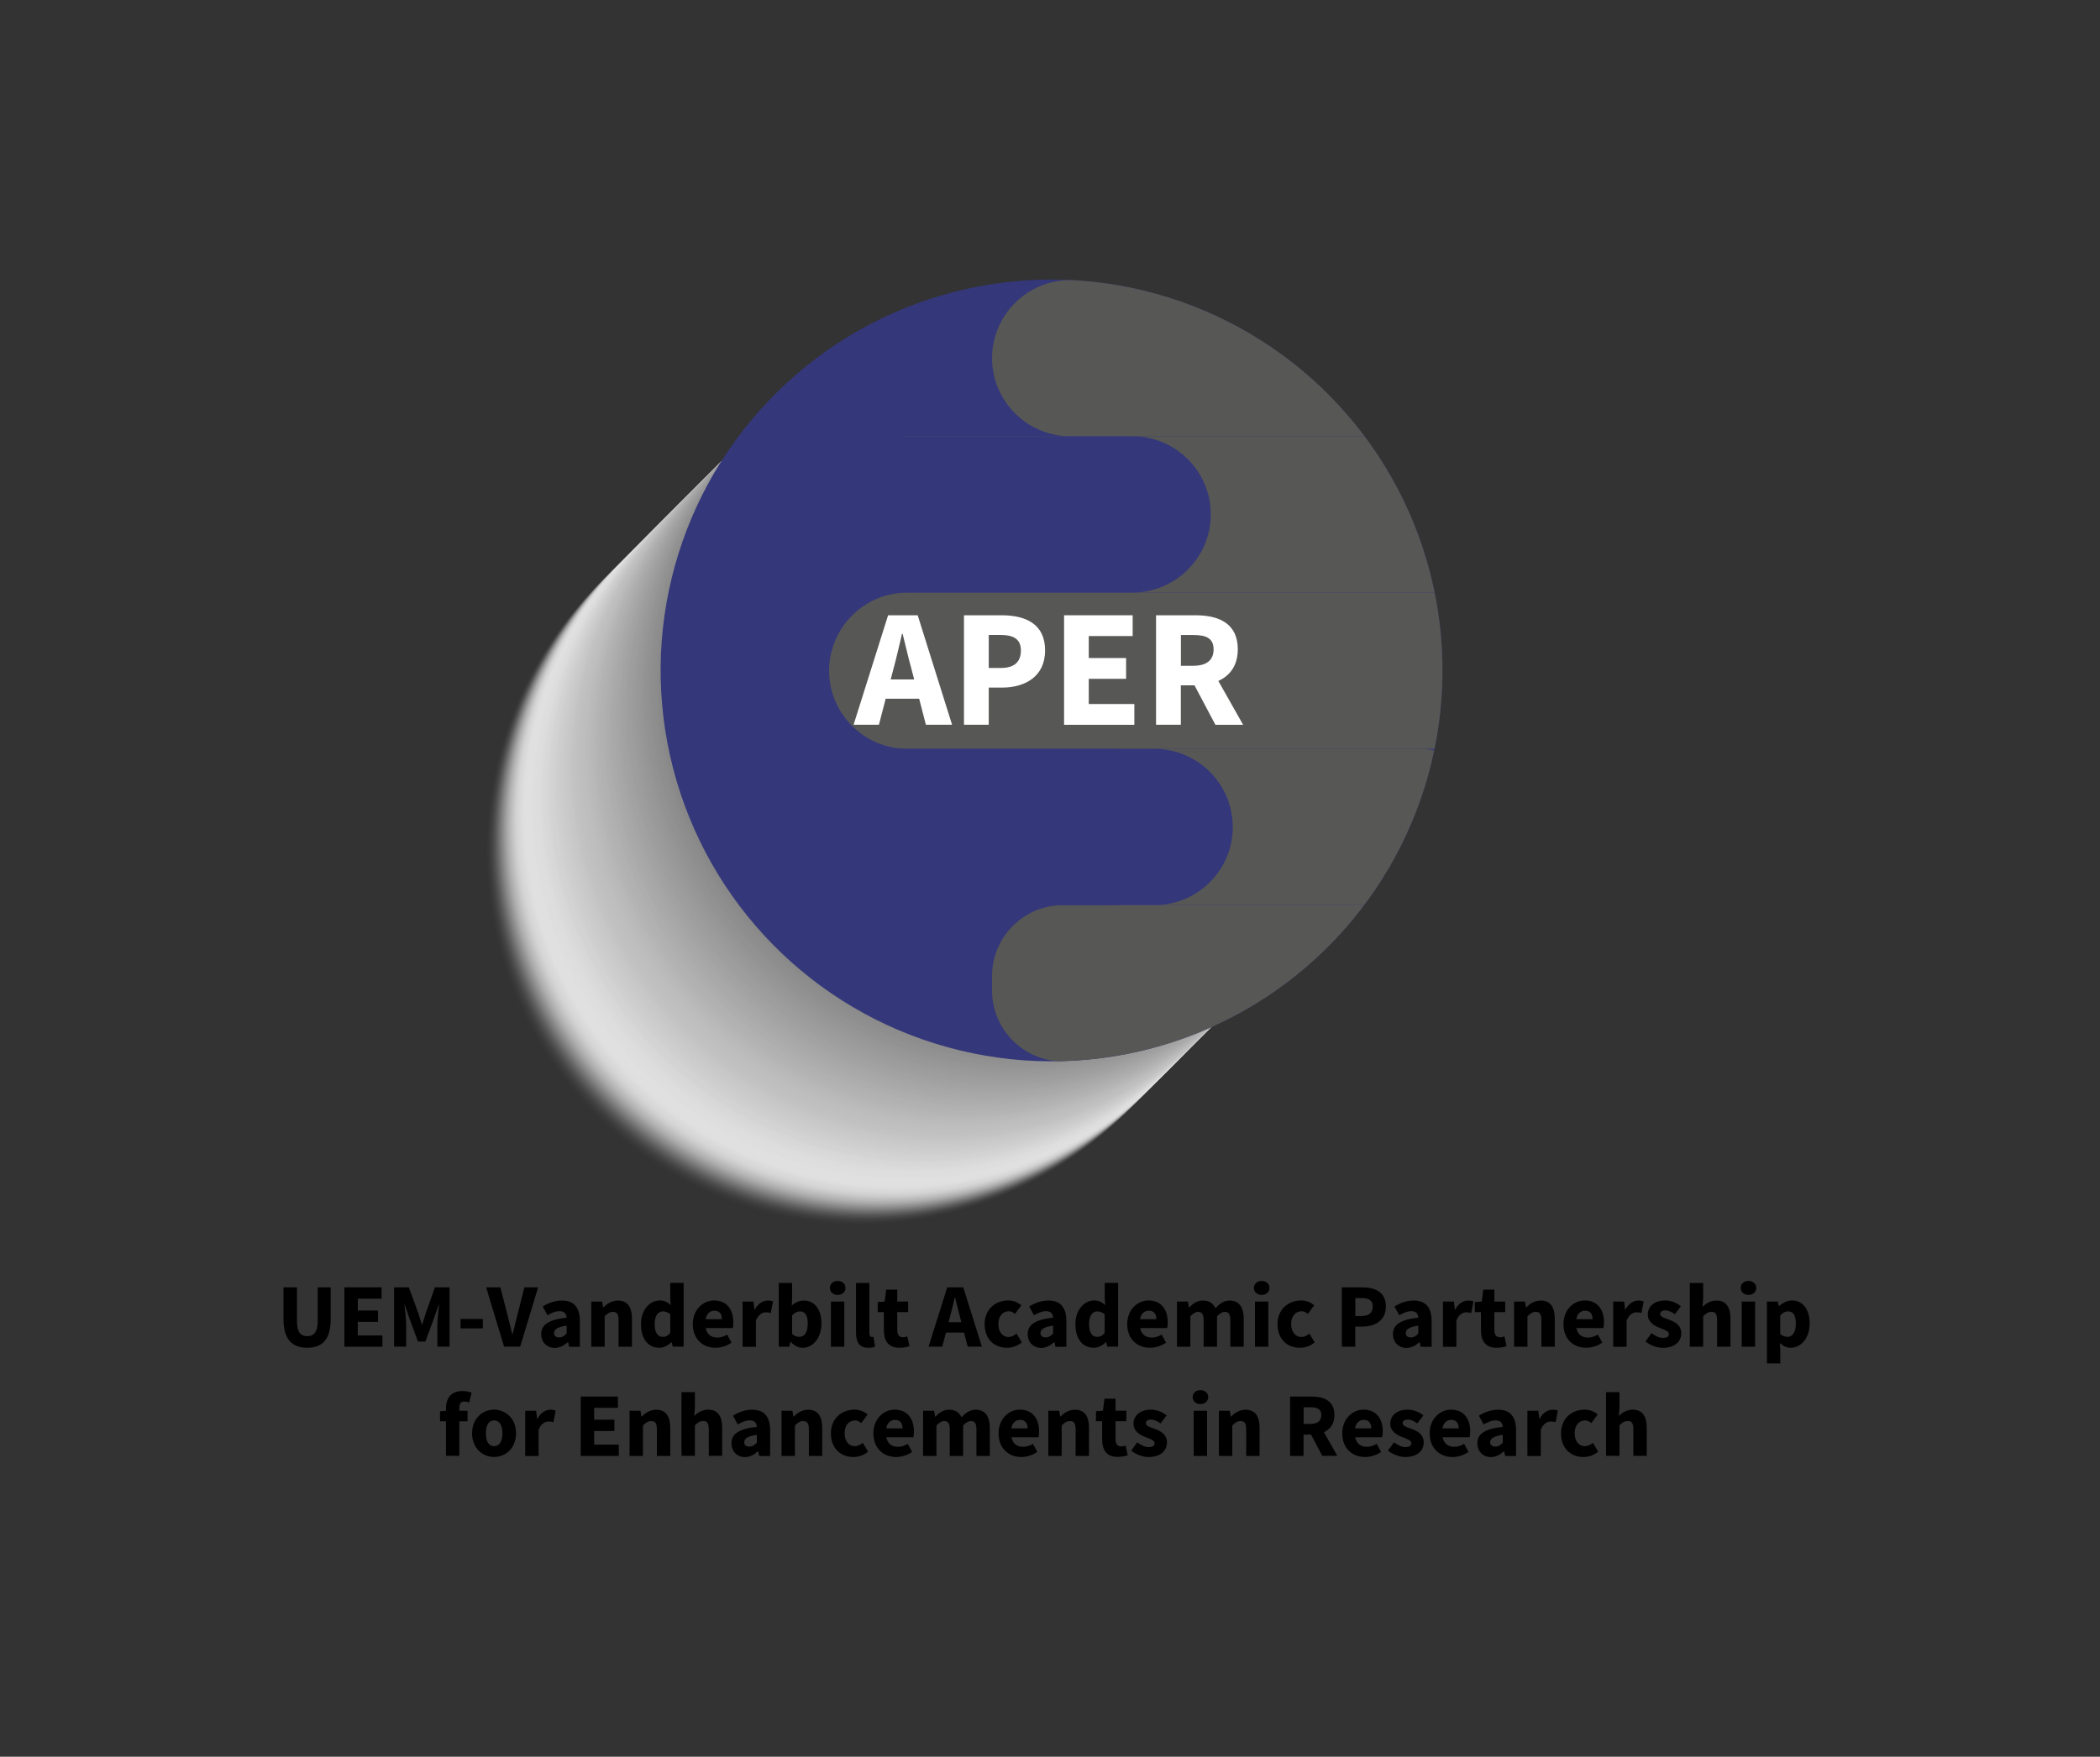 <?xml version="1.0" encoding="utf-8"?>
<!-- Generator: Adobe Illustrator 25.2.3, SVG Export Plug-In . SVG Version: 6.00 Build 0)  -->
<svg version="1.1" id="Layer_1" xmlns="http://www.w3.org/2000/svg" xmlns:xlink="http://www.w3.org/1999/xlink" x="0px" y="0px"
	 viewBox="0 0 300 251" style="enable-background:new 0 0 300 251;" xml:space="preserve">
<rect x="0" y="0" width="300" height="251" fill="#333333" stroke="none"/>
<style type="text/css">
	.st0{opacity:0;fill:#FFFFFF;}
	.st1{opacity:7.812500e-03;fill:#FEFEFE;}
	.st2{opacity:0.016;fill:#FDFDFD;}
	.st3{opacity:0.023;fill:#FCFCFC;}
	.st4{opacity:0.031;fill:#FBFBFB;}
	.st5{opacity:0.039;fill:#FAFAFA;}
	.st6{opacity:0.047;fill:#F9F9F9;}
	.st7{opacity:0.055;fill:#F8F8F8;}
	.st8{opacity:0.062;fill:#F7F7F7;}
	.st9{opacity:0.07;fill:#F6F6F6;}
	.st10{opacity:0.078;fill:#F5F5F5;}
	.st11{opacity:0.086;fill:#F4F4F4;}
	.st12{opacity:0.094;fill:#F3F3F3;}
	.st13{opacity:0.102;fill:#F2F2F2;}
	.st14{opacity:0.109;fill:#F1F1F1;}
	.st15{opacity:0.117;fill:#F0F0F0;}
	.st16{opacity:0.125;fill:#EFEFEF;}
	.st17{opacity:0.133;fill:#EEEEEE;}
	.st18{opacity:0.141;fill:#EDEDED;}
	.st19{opacity:0.148;fill:#ECECEC;}
	.st20{opacity:0.156;fill:#EBEBEB;}
	.st21{opacity:0.164;fill:#EAEAEA;}
	.st22{opacity:0.172;fill:#E9E9E9;}
	.st23{opacity:0.18;fill:#E8E8E8;}
	.st24{opacity:0.188;fill:#E7E7E7;}
	.st25{opacity:0.195;fill:#E6E6E6;}
	.st26{opacity:0.203;fill:#E5E5E5;}
	.st27{opacity:0.211;fill:#E4E4E4;}
	.st28{opacity:0.219;fill:#E3E3E3;}
	.st29{opacity:0.227;fill:#E2E2E2;}
	.st30{opacity:0.234;fill:#E1E1E1;}
	.st31{opacity:0.242;fill:#E0E0E0;}
	.st32{opacity:0.25;fill:#DFDFDF;}
	.st33{opacity:0.258;fill:#DEDEDE;}
	.st34{opacity:0.266;fill:#DDDDDD;}
	.st35{opacity:0.273;fill:#DCDCDC;}
	.st36{opacity:0.281;fill:#DBDBDB;}
	.st37{opacity:0.289;fill:#DADADA;}
	.st38{opacity:0.297;fill:#D9D9D9;}
	.st39{opacity:0.305;fill:#D8D8D8;}
	.st40{opacity:0.312;fill:#D7D7D7;}
	.st41{opacity:0.32;fill:#D6D6D6;}
	.st42{opacity:0.328;fill:#D5D5D5;}
	.st43{opacity:0.336;fill:#D4D4D4;}
	.st44{opacity:0.344;fill:#D3D3D3;}
	.st45{opacity:0.352;fill:#D2D2D2;}
	.st46{opacity:0.359;fill:#D1D1D1;}
	.st47{opacity:0.367;fill:#D0D0D0;}
	.st48{opacity:0.375;fill:#CFCFCF;}
	.st49{opacity:0.383;fill:#CECECE;}
	.st50{opacity:0.391;fill:#CDCDCD;}
	.st51{opacity:0.398;fill:#CCCCCC;}
	.st52{opacity:0.406;fill:#CBCBCB;}
	.st53{opacity:0.414;fill:#CACACA;}
	.st54{opacity:0.422;fill:#C9C9C9;}
	.st55{opacity:0.43;fill:#C8C8C8;}
	.st56{opacity:0.438;fill:#C7C7C7;}
	.st57{opacity:0.445;fill:#C6C6C6;}
	.st58{opacity:0.453;fill:#C5C5C5;}
	.st59{opacity:0.461;fill:#C4C4C4;}
	.st60{opacity:0.469;fill:#C3C3C3;}
	.st61{opacity:0.477;fill:#C2C2C2;}
	.st62{opacity:0.484;fill:#C1C1C1;}
	.st63{opacity:0.492;fill:#C0C0C0;}
	.st64{opacity:0.5;fill:#C0C0C0;}
	.st65{opacity:0.508;fill:#BFBFBF;}
	.st66{opacity:0.516;fill:#BEBEBE;}
	.st67{opacity:0.523;fill:#BDBDBD;}
	.st68{opacity:0.531;fill:#BCBCBC;}
	.st69{opacity:0.539;fill:#BBBBBB;}
	.st70{opacity:0.547;fill:#BABABA;}
	.st71{opacity:0.555;fill:#B9B9B9;}
	.st72{opacity:0.562;fill:#B8B8B8;}
	.st73{opacity:0.57;fill:#B7B7B7;}
	.st74{opacity:0.578;fill:#B6B6B6;}
	.st75{opacity:0.586;fill:#B5B5B5;}
	.st76{opacity:0.594;fill:#B4B4B4;}
	.st77{opacity:0.602;fill:#B3B3B3;}
	.st78{opacity:0.609;fill:#B2B2B2;}
	.st79{opacity:0.617;fill:#B1B1B1;}
	.st80{opacity:0.625;fill:#B0B0B0;}
	.st81{opacity:0.633;fill:#AFAFAF;}
	.st82{opacity:0.641;fill:#AEAEAE;}
	.st83{opacity:0.648;fill:#ADADAD;}
	.st84{opacity:0.656;fill:#ACACAC;}
	.st85{opacity:0.664;fill:#ABABAB;}
	.st86{opacity:0.672;fill:#AAAAAA;}
	.st87{opacity:0.68;fill:#A9A9A9;}
	.st88{opacity:0.688;fill:#A8A8A8;}
	.st89{opacity:0.695;fill:#A7A7A7;}
	.st90{opacity:0.703;fill:#A6A6A6;}
	.st91{opacity:0.711;fill:#A5A5A5;}
	.st92{opacity:0.719;fill:#A4A4A4;}
	.st93{opacity:0.727;fill:#A3A3A3;}
	.st94{opacity:0.734;fill:#A2A2A2;}
	.st95{opacity:0.742;fill:#A1A1A1;}
	.st96{opacity:0.75;fill:#A0A0A0;}
	.st97{opacity:0.758;fill:#9F9F9F;}
	.st98{opacity:0.766;fill:#9E9E9E;}
	.st99{opacity:0.773;fill:#9D9D9D;}
	.st100{opacity:0.781;fill:#9C9C9C;}
	.st101{opacity:0.789;fill:#9B9B9B;}
	.st102{opacity:0.797;fill:#9A9A9A;}
	.st103{opacity:0.805;fill:#999999;}
	.st104{opacity:0.812;fill:#989898;}
	.st105{opacity:0.82;fill:#979797;}
	.st106{opacity:0.828;fill:#969696;}
	.st107{opacity:0.836;fill:#959595;}
	.st108{opacity:0.844;fill:#949494;}
	.st109{opacity:0.852;fill:#939393;}
	.st110{opacity:0.859;fill:#929292;}
	.st111{opacity:0.867;fill:#919191;}
	.st112{opacity:0.875;fill:#909090;}
	.st113{opacity:0.883;fill:#8F8F8F;}
	.st114{opacity:0.891;fill:#8E8E8E;}
	.st115{opacity:0.898;fill:#8D8D8D;}
	.st116{opacity:0.906;fill:#8C8C8C;}
	.st117{opacity:0.914;fill:#8B8B8B;}
	.st118{opacity:0.922;fill:#8A8A8A;}
	.st119{opacity:0.93;fill:#898989;}
	.st120{opacity:0.938;fill:#888888;}
	.st121{opacity:0.945;fill:#878787;}
	.st122{opacity:0.953;fill:#868686;}
	.st123{opacity:0.961;fill:#858585;}
	.st124{opacity:0.969;fill:#848484;}
	.st125{opacity:0.977;fill:#838383;}
	.st126{opacity:0.984;fill:#828282;}
	.st127{opacity:0.992;fill:#818181;}
	.st128{fill:#808080;}
	.st129{clip-path:url(#SVGID_2_);fill:#575756;}
	.st130{fill:#33A9AC;}
	.st131{fill:#FFFFFF;}
	.st132{clip-path:url(#SVGID_4_);fill:#575756;}
	.st133{clip-path:url(#SVGID_6_);fill:#575756;}
	.st134{fill:#FFA646;}
	.st135{clip-path:url(#SVGID_8_);fill:#575756;}
	.st136{clip-path:url(#SVGID_10_);fill:#575756;}
	.st137{fill:#F86041;}
	.st138{clip-path:url(#SVGID_12_);fill:#575756;}
	.st139{fill:#982062;}
	.st140{clip-path:url(#SVGID_14_);fill:#575756;}
	.st141{fill:#343779;}
	.st142{clip-path:url(#SVGID_16_);fill:#575756;}
	.st143{fill:#0B75E0;}
	.st144{opacity:0.5;fill:#FFFFFF;}
	.st145{clip-path:url(#SVGID_18_);fill:#FFFFFF;}
	.st146{clip-path:url(#SVGID_20_);fill:#575756;}
	.st147{clip-path:url(#SVGID_22_);fill:#575756;}
	.st148{clip-path:url(#SVGID_24_);fill:#575756;}
	.st149{fill:#9EBB5F;}
	.st150{clip-path:url(#SVGID_26_);fill:#575756;}
	.st151{fill:#D8AB4C;}
	.st152{clip-path:url(#SVGID_28_);fill:#575756;}
	.st153{fill:#93278F;}
</style>
<g>
	<circle class="st0" cx="122.57" cy="121.84" r="53.33"/>
	<circle class="st1" cx="122.78" cy="121.63" r="53.33"/>
	<circle class="st2" cx="122.99" cy="121.42" r="53.33"/>
	<circle class="st3" cx="123.2" cy="121.21" r="53.33"/>
	<circle class="st4" cx="123.41" cy="121" r="53.33"/>
	<circle class="st5" cx="123.62" cy="120.79" r="53.33"/>
	<circle class="st6" cx="123.83" cy="120.58" r="53.33"/>
	<circle class="st7" cx="124.04" cy="120.37" r="53.33"/>
	<circle class="st8" cx="124.25" cy="120.16" r="53.33"/>
	<circle class="st9" cx="124.46" cy="119.95" r="53.33"/>
	<circle class="st10" cx="124.66" cy="119.74" r="53.33"/>
	<circle class="st11" cx="124.87" cy="119.53" r="53.33"/>
	<circle class="st12" cx="125.08" cy="119.32" r="53.33"/>
	<circle class="st13" cx="125.29" cy="119.11" r="53.33"/>
	<circle class="st14" cx="125.5" cy="118.91" r="53.33"/>
	<circle class="st15" cx="125.71" cy="118.7" r="53.33"/>
	<circle class="st16" cx="125.92" cy="118.49" r="53.33"/>
	<circle class="st17" cx="126.13" cy="118.28" r="53.33"/>
	<circle class="st18" cx="126.34" cy="118.07" r="53.33"/>
	<circle class="st19" cx="126.55" cy="117.86" r="53.33"/>
	<circle class="st20" cx="126.76" cy="117.65" r="53.33"/>
	<circle class="st21" cx="126.97" cy="117.44" r="53.33"/>
	<circle class="st22" cx="127.18" cy="117.23" r="53.33"/>
	<circle class="st23" cx="127.39" cy="117.02" r="53.33"/>
	<circle class="st24" cx="127.6" cy="116.81" r="53.33"/>
	<circle class="st25" cx="127.81" cy="116.6" r="53.33"/>
	<circle class="st26" cx="128.02" cy="116.39" r="53.33"/>
	<circle class="st27" cx="128.22" cy="116.18" r="53.33"/>
	<circle class="st28" cx="128.43" cy="115.97" r="53.33"/>
	<circle class="st29" cx="128.64" cy="115.76" r="53.33"/>
	<circle class="st30" cx="128.85" cy="115.56" r="53.33"/>
	<circle class="st31" cx="129.06" cy="115.35" r="53.33"/>
	<circle class="st32" cx="129.27" cy="115.14" r="53.33"/>
	<circle class="st33" cx="129.48" cy="114.93" r="53.33"/>
	<circle class="st34" cx="129.69" cy="114.72" r="53.33"/>
	<circle class="st35" cx="129.9" cy="114.51" r="53.33"/>
	<circle class="st36" cx="130.11" cy="114.3" r="53.33"/>
	<circle class="st37" cx="130.32" cy="114.09" r="53.33"/>
	<circle class="st38" cx="130.53" cy="113.88" r="53.33"/>
	<circle class="st39" cx="130.74" cy="113.67" r="53.33"/>
	
		<ellipse transform="matrix(0.707 -0.707 0.707 0.707 -41.876 125.825)" class="st40" cx="130.95" cy="113.46" rx="53.33" ry="53.33"/>
	
		<ellipse transform="matrix(0.707 -0.707 0.707 0.707 -41.667 125.912)" class="st41" cx="131.16" cy="113.25" rx="53.33" ry="53.33"/>
	
		<ellipse transform="matrix(0.707 -0.707 0.707 0.707 -41.458 125.999)" class="st42" cx="131.37" cy="113.04" rx="53.33" ry="53.33"/>
	
		<ellipse transform="matrix(0.707 -0.707 0.707 0.707 -41.248 126.085)" class="st43" cx="131.57" cy="112.83" rx="53.33" ry="53.33"/>
	
		<ellipse transform="matrix(0.707 -0.707 0.707 0.707 -41.039 126.172)" class="st44" cx="131.78" cy="112.62" rx="53.33" ry="53.33"/>
	
		<ellipse transform="matrix(0.707 -0.707 0.707 0.707 -40.829 126.259)" class="st45" cx="131.99" cy="112.41" rx="53.33" ry="53.33"/>
	
		<ellipse transform="matrix(0.707 -0.707 0.707 0.707 -40.62 126.346)" class="st46" cx="132.2" cy="112.21" rx="53.33" ry="53.33"/>
	
		<ellipse transform="matrix(0.707 -0.707 0.707 0.707 -40.411 126.432)" class="st47" cx="132.41" cy="112" rx="53.33" ry="53.33"/>
	
		<ellipse transform="matrix(0.707 -0.707 0.707 0.707 -40.201 126.519)" class="st48" cx="132.62" cy="111.79" rx="53.33" ry="53.33"/>
	
		<ellipse transform="matrix(0.707 -0.707 0.707 0.707 -39.992 126.606)" class="st49" cx="132.83" cy="111.58" rx="53.33" ry="53.33"/>
	
		<ellipse transform="matrix(0.707 -0.707 0.707 0.707 -39.782 126.692)" class="st50" cx="133.04" cy="111.37" rx="53.33" ry="53.33"/>
	
		<ellipse transform="matrix(0.707 -0.707 0.707 0.707 -39.573 126.779)" class="st51" cx="133.25" cy="111.16" rx="53.33" ry="53.33"/>
	
		<ellipse transform="matrix(0.707 -0.707 0.707 0.707 -39.364 126.866)" class="st52" cx="133.46" cy="110.95" rx="53.33" ry="53.33"/>
	
		<ellipse transform="matrix(0.707 -0.707 0.707 0.707 -39.154 126.953)" class="st53" cx="133.67" cy="110.74" rx="53.33" ry="53.33"/>
	
		<ellipse transform="matrix(0.707 -0.707 0.707 0.707 -38.945 127.039)" class="st54" cx="133.88" cy="110.53" rx="53.33" ry="53.33"/>
	
		<ellipse transform="matrix(0.707 -0.707 0.707 0.707 -38.736 127.126)" class="st55" cx="134.09" cy="110.32" rx="53.33" ry="53.33"/>
	
		<ellipse transform="matrix(0.707 -0.707 0.707 0.707 -38.526 127.213)" class="st56" cx="134.3" cy="110.11" rx="53.33" ry="53.33"/>
	
		<ellipse transform="matrix(0.707 -0.707 0.707 0.707 -38.317 127.299)" class="st57" cx="134.51" cy="109.9" rx="53.33" ry="53.33"/>
	
		<ellipse transform="matrix(0.707 -0.707 0.707 0.707 -38.107 127.386)" class="st58" cx="134.72" cy="109.69" rx="53.33" ry="53.33"/>
	
		<ellipse transform="matrix(0.707 -0.707 0.707 0.707 -37.898 127.473)" class="st59" cx="134.92" cy="109.48" rx="53.33" ry="53.33"/>
	
		<ellipse transform="matrix(0.707 -0.707 0.707 0.707 -37.689 127.56)" class="st60" cx="135.13" cy="109.27" rx="53.33" ry="53.33"/>
	
		<ellipse transform="matrix(0.707 -0.707 0.707 0.707 -37.479 127.646)" class="st61" cx="135.34" cy="109.06" rx="53.33" ry="53.33"/>
	
		<ellipse transform="matrix(0.707 -0.707 0.707 0.707 -37.27 127.733)" class="st62" cx="135.55" cy="108.86" rx="53.33" ry="53.33"/>
	
		<ellipse transform="matrix(0.707 -0.707 0.707 0.707 -37.06 127.82)" class="st63" cx="135.76" cy="108.65" rx="53.33" ry="53.33"/>
	
		<ellipse transform="matrix(0.707 -0.707 0.707 0.707 -36.851 127.907)" class="st64" cx="135.97" cy="108.44" rx="53.33" ry="53.33"/>
	
		<ellipse transform="matrix(0.707 -0.707 0.707 0.707 -36.642 127.993)" class="st65" cx="136.18" cy="108.23" rx="53.33" ry="53.33"/>
	
		<ellipse transform="matrix(0.707 -0.707 0.707 0.707 -36.432 128.08)" class="st66" cx="136.39" cy="108.02" rx="53.33" ry="53.33"/>
	
		<ellipse transform="matrix(0.707 -0.707 0.707 0.707 -36.223 128.167)" class="st67" cx="136.6" cy="107.81" rx="53.33" ry="53.33"/>
	
		<ellipse transform="matrix(0.707 -0.707 0.707 0.707 -36.014 128.254)" class="st68" cx="136.81" cy="107.6" rx="53.33" ry="53.33"/>
	
		<ellipse transform="matrix(0.707 -0.707 0.707 0.707 -35.804 128.34)" class="st69" cx="137.02" cy="107.39" rx="53.33" ry="53.33"/>
	
		<ellipse transform="matrix(0.707 -0.707 0.707 0.707 -35.595 128.427)" class="st70" cx="137.23" cy="107.18" rx="53.33" ry="53.33"/>
	
		<ellipse transform="matrix(0.707 -0.707 0.707 0.707 -35.386 128.514)" class="st71" cx="137.44" cy="106.97" rx="53.33" ry="53.33"/>
	
		<ellipse transform="matrix(0.707 -0.707 0.707 0.707 -35.176 128.6)" class="st72" cx="137.65" cy="106.76" rx="53.33" ry="53.33"/>
	
		<ellipse transform="matrix(0.707 -0.707 0.707 0.707 -34.967 128.687)" class="st73" cx="137.86" cy="106.55" rx="53.33" ry="53.33"/>
	
		<ellipse transform="matrix(0.707 -0.707 0.707 0.707 -34.757 128.774)" class="st74" cx="138.07" cy="106.34" rx="53.33" ry="53.33"/>
	
		<ellipse transform="matrix(0.707 -0.707 0.707 0.707 -34.548 128.861)" class="st75" cx="138.27" cy="106.13" rx="53.33" ry="53.33"/>
	
		<ellipse transform="matrix(0.707 -0.707 0.707 0.707 -34.339 128.947)" class="st76" cx="138.48" cy="105.92" rx="53.33" ry="53.33"/>
	
		<ellipse transform="matrix(0.707 -0.707 0.707 0.707 -34.129 129.034)" class="st77" cx="138.69" cy="105.71" rx="53.33" ry="53.33"/>
	
		<ellipse transform="matrix(0.707 -0.707 0.707 0.707 -33.92 129.121)" class="st78" cx="138.9" cy="105.51" rx="53.33" ry="53.33"/>
	
		<ellipse transform="matrix(0.707 -0.707 0.707 0.707 -33.711 129.208)" class="st79" cx="139.11" cy="105.3" rx="53.33" ry="53.33"/>
	
		<ellipse transform="matrix(0.707 -0.707 0.707 0.707 -33.501 129.294)" class="st80" cx="139.32" cy="105.09" rx="53.33" ry="53.33"/>
	
		<ellipse transform="matrix(0.707 -0.707 0.707 0.707 -33.292 129.381)" class="st81" cx="139.53" cy="104.88" rx="53.33" ry="53.33"/>
	
		<ellipse transform="matrix(0.707 -0.707 0.707 0.707 -33.082 129.468)" class="st82" cx="139.74" cy="104.67" rx="53.33" ry="53.33"/>
	
		<ellipse transform="matrix(0.707 -0.707 0.707 0.707 -32.873 129.554)" class="st83" cx="139.95" cy="104.46" rx="53.33" ry="53.33"/>
	
		<ellipse transform="matrix(0.707 -0.707 0.707 0.707 -32.664 129.641)" class="st84" cx="140.16" cy="104.25" rx="53.33" ry="53.33"/>
	
		<ellipse transform="matrix(0.707 -0.707 0.707 0.707 -32.454 129.728)" class="st85" cx="140.37" cy="104.04" rx="53.33" ry="53.33"/>
	
		<ellipse transform="matrix(0.707 -0.707 0.707 0.707 -32.245 129.815)" class="st86" cx="140.58" cy="103.83" rx="53.33" ry="53.33"/>
	
		<ellipse transform="matrix(0.707 -0.707 0.707 0.707 -32.035 129.901)" class="st87" cx="140.79" cy="103.62" rx="53.33" ry="53.33"/>
	
		<ellipse transform="matrix(0.707 -0.707 0.707 0.707 -31.826 129.988)" class="st88" cx="141" cy="103.41" rx="53.33" ry="53.33"/>
	
		<ellipse transform="matrix(0.707 -0.707 0.707 0.707 -31.617 130.075)" class="st89" cx="141.21" cy="103.2" rx="53.33" ry="53.33"/>
	
		<ellipse transform="matrix(0.707 -0.707 0.707 0.707 -31.407 130.161)" class="st90" cx="141.42" cy="102.99" rx="53.33" ry="53.33"/>
	
		<ellipse transform="matrix(0.707 -0.707 0.707 0.707 -31.198 130.248)" class="st91" cx="141.62" cy="102.78" rx="53.33" ry="53.33"/>
	
		<ellipse transform="matrix(0.924 -0.383 0.383 0.924 -28.457 62.085)" class="st92" cx="141.83" cy="102.57" rx="53.33" ry="53.33"/>
	
		<ellipse transform="matrix(0.924 -0.383 0.383 0.924 -28.361 62.15)" class="st93" cx="142.04" cy="102.36" rx="53.33" ry="53.33"/>
	
		<ellipse transform="matrix(0.924 -0.383 0.383 0.924 -28.265 62.214)" class="st94" cx="142.25" cy="102.16" rx="53.33" ry="53.33"/>
	
		<ellipse transform="matrix(0.924 -0.383 0.383 0.924 -28.169 62.278)" class="st95" cx="142.46" cy="101.95" rx="53.33" ry="53.33"/>
	
		<ellipse transform="matrix(0.924 -0.383 0.383 0.924 -28.073 62.342)" class="st96" cx="142.67" cy="101.74" rx="53.33" ry="53.33"/>
	
		<ellipse transform="matrix(0.924 -0.383 0.383 0.924 -27.977 62.406)" class="st97" cx="142.88" cy="101.53" rx="53.33" ry="53.33"/>
	
		<ellipse transform="matrix(0.924 -0.383 0.383 0.924 -27.881 62.471)" class="st98" cx="143.09" cy="101.32" rx="53.33" ry="53.33"/>
	
		<ellipse transform="matrix(0.924 -0.383 0.383 0.924 -27.785 62.535)" class="st99" cx="143.3" cy="101.11" rx="53.33" ry="53.33"/>
	
		<ellipse transform="matrix(0.924 -0.383 0.383 0.924 -27.688 62.599)" class="st100" cx="143.51" cy="100.9" rx="53.33" ry="53.33"/>
	
		<ellipse transform="matrix(0.924 -0.383 0.383 0.924 -27.592 62.663)" class="st101" cx="143.72" cy="100.69" rx="53.33" ry="53.33"/>
	
		<ellipse transform="matrix(0.924 -0.383 0.383 0.924 -27.496 62.727)" class="st102" cx="143.93" cy="100.48" rx="53.33" ry="53.33"/>
	
		<ellipse transform="matrix(0.924 -0.383 0.383 0.924 -27.4 62.791)" class="st103" cx="144.14" cy="100.27" rx="53.33" ry="53.33"/>
	
		<ellipse transform="matrix(0.924 -0.383 0.383 0.924 -27.304 62.856)" class="st104" cx="144.35" cy="100.06" rx="53.33" ry="53.33"/>
	
		<ellipse transform="matrix(0.924 -0.383 0.383 0.924 -27.208 62.92)" class="st105" cx="144.56" cy="99.85" rx="53.33" ry="53.33"/>
	
		<ellipse transform="matrix(0.924 -0.383 0.383 0.924 -27.112 62.984)" class="st106" cx="144.77" cy="99.64" rx="53.33" ry="53.33"/>
	
		<ellipse transform="matrix(0.924 -0.383 0.383 0.924 -27.016 63.048)" class="st107" cx="144.97" cy="99.43" rx="53.33" ry="53.33"/>
	
		<ellipse transform="matrix(0.924 -0.383 0.383 0.924 -26.92 63.112)" class="st108" cx="145.18" cy="99.22" rx="53.33" ry="53.33"/>
	
		<ellipse transform="matrix(0.924 -0.383 0.383 0.924 -26.824 63.177)" class="st109" cx="145.39" cy="99.01" rx="53.33" ry="53.33"/>
	
		<ellipse transform="matrix(0.924 -0.383 0.383 0.924 -26.728 63.241)" class="st110" cx="145.6" cy="98.81" rx="53.33" ry="53.33"/>
	
		<ellipse transform="matrix(0.924 -0.383 0.383 0.924 -26.632 63.305)" class="st111" cx="145.81" cy="98.6" rx="53.33" ry="53.33"/>
	
		<ellipse transform="matrix(0.924 -0.383 0.383 0.924 -26.536 63.369)" class="st112" cx="146.02" cy="98.39" rx="53.33" ry="53.33"/>
	
		<ellipse transform="matrix(0.924 -0.383 0.383 0.924 -26.44 63.433)" class="st113" cx="146.23" cy="98.18" rx="53.33" ry="53.33"/>
	
		<ellipse transform="matrix(0.924 -0.383 0.383 0.924 -26.343 63.498)" class="st114" cx="146.44" cy="97.97" rx="53.33" ry="53.33"/>
	
		<ellipse transform="matrix(0.924 -0.383 0.383 0.924 -26.247 63.562)" class="st115" cx="146.65" cy="97.76" rx="53.33" ry="53.33"/>
	
		<ellipse transform="matrix(0.924 -0.383 0.383 0.924 -26.151 63.626)" class="st116" cx="146.86" cy="97.55" rx="53.33" ry="53.33"/>
	
		<ellipse transform="matrix(0.924 -0.383 0.383 0.924 -26.055 63.69)" class="st117" cx="147.07" cy="97.34" rx="53.33" ry="53.33"/>
	
		<ellipse transform="matrix(0.924 -0.383 0.383 0.924 -25.959 63.754)" class="st118" cx="147.28" cy="97.13" rx="53.33" ry="53.33"/>
	
		<ellipse transform="matrix(0.924 -0.383 0.383 0.924 -25.863 63.819)" class="st119" cx="147.49" cy="96.92" rx="53.33" ry="53.33"/>
	
		<ellipse transform="matrix(0.924 -0.383 0.383 0.924 -25.767 63.883)" class="st120" cx="147.7" cy="96.71" rx="53.33" ry="53.33"/>
	
		<ellipse transform="matrix(0.924 -0.383 0.383 0.924 -25.671 63.947)" class="st121" cx="147.91" cy="96.5" rx="53.33" ry="53.33"/>
	
		<ellipse transform="matrix(0.924 -0.383 0.383 0.924 -25.575 64.011)" class="st122" cx="148.12" cy="96.29" rx="53.33" ry="53.33"/>
	
		<ellipse transform="matrix(0.924 -0.383 0.383 0.924 -25.479 64.075)" class="st123" cx="148.32" cy="96.08" rx="53.33" ry="53.33"/>
	
		<ellipse transform="matrix(0.924 -0.383 0.383 0.924 -25.383 64.139)" class="st124" cx="148.53" cy="95.87" rx="53.33" ry="53.33"/>
	
		<ellipse transform="matrix(0.924 -0.383 0.383 0.924 -25.287 64.204)" class="st125" cx="148.74" cy="95.66" rx="53.33" ry="53.33"/>
	
		<ellipse transform="matrix(0.924 -0.383 0.383 0.924 -25.191 64.268)" class="st126" cx="148.95" cy="95.46" rx="53.33" ry="53.33"/>
	
		<ellipse transform="matrix(0.924 -0.383 0.383 0.924 -25.095 64.332)" class="st127" cx="149.16" cy="95.25" rx="53.33" ry="53.33"/>
	
		<ellipse transform="matrix(0.924 -0.383 0.383 0.924 -24.999 64.396)" class="st128" cx="149.37" cy="95.04" rx="53.33" ry="53.33"/>
</g>
<g>
	<defs>
		
			<ellipse id="SVGID_13_" transform="matrix(0.267 -0.964 0.964 0.267 17.744 214.978)" cx="150.18" cy="95.83" rx="55.83" ry="55.83"/>
	</defs>
	<use xlink:href="#SVGID_13_"  style="overflow:visible;fill:#343779;"/>
	<clipPath id="SVGID_2_">
		<use xlink:href="#SVGID_13_"  style="overflow:visible;"/>
	</clipPath>
	<path class="st129" d="M210.12,106.99H129.6c-6.14,0-11.16-5.02-11.16-11.16l0,0c0-6.14,5.02-11.16,11.16-11.16h80.53
		c6.14,0,11.16,5.02,11.16,11.16l0,0C221.29,101.97,216.26,106.99,210.12,106.99z"/>
	<path class="st129" d="M235.56,62.33h-82.68c-6.14,0-11.16-5.02-11.16-11.16l0,0c0-6.14,5.02-11.16,11.16-11.16h82.68
		c6.14,0,11.16,5.02,11.16,11.16l0,0C246.73,57.31,241.7,62.33,235.56,62.33z"/>
	<path class="st129" d="M206.9,84.66H129.6c-6.14,0-11.16-5.02-11.16-11.16l0,0c0-6.14,5.02-11.16,11.16-11.16h77.31
		c6.14,0,11.16,5.02,11.16,11.16l0,0C218.07,79.64,213.04,84.66,206.9,84.66z"/>
	<path class="st129" d="M196.62,151.65h-44.8c-5.56,0-10.1-4.55-10.1-10.1v-2.12c0-5.56,4.55-10.1,10.1-10.1h44.8
		c5.56,0,10.1,4.55,10.1,10.1v2.12C206.72,147.11,202.17,151.65,196.62,151.65z"/>
	<path class="st129" d="M202.76,129.32h-42.67c-6.14,0-11.16-5.02-11.16-11.16l0,0c0-6.14,5.02-11.16,11.16-11.16h42.67
		c6.14,0,11.16,5.02,11.16,11.16l0,0C213.93,124.3,208.9,129.32,202.76,129.32z"/>
</g>
<path class="st141" d="M161.81,84.66h-42.67c-6.14,0-11.16-5.02-11.16-11.16l0,0c0-6.14,5.02-11.16,11.16-11.16h42.67
	c6.14,0,11.16,5.02,11.16,11.16l0,0C172.97,79.64,167.95,84.66,161.81,84.66z"/>
<path class="st141" d="M164.95,129.32h-45.82c-6.14,0-11.16-5.02-11.16-11.16l0,0c0-6.14,5.02-11.16,11.16-11.16h45.82
	c6.14,0,11.16,5.02,11.16,11.16l0,0C176.12,124.3,171.09,129.32,164.95,129.32z"/>
<g>
	<g>
		<path d="M40.5,188.49v-4.55h1.92v4.74c0,1.66,0.52,2.23,1.47,2.23c0.95,0,1.5-0.57,1.5-2.23v-4.74h1.85v4.55
			c0,2.85-1.16,4.08-3.35,4.08C41.7,192.57,40.5,191.33,40.5,188.49z"/>
		<path d="M49.2,183.94h5.31v1.61h-3.39v1.7H54v1.61h-2.89v1.95h3.52v1.61H49.2V183.94z"/>
		<path d="M56.32,183.94h2.09l1.37,3.76c0.17,0.5,0.32,1.04,0.49,1.56h0.05c0.17-0.52,0.31-1.06,0.48-1.56l1.33-3.76h2.09v8.47
			h-1.74v-3.11c0-0.83,0.15-2.06,0.24-2.88h-0.05l-0.7,2.01l-1.2,3.25h-1.06l-1.2-3.25l-0.68-2.01h-0.05
			c0.09,0.82,0.24,2.05,0.24,2.88v3.11h-1.72V183.94z"/>
		<path d="M65.79,188.45h3.19v1.35h-3.19V188.45z"/>
		<path d="M69.45,183.94h2.03l1.02,3.95c0.25,0.93,0.42,1.78,0.68,2.72h0.05c0.26-0.94,0.44-1.79,0.68-2.72l1-3.95h1.96l-2.56,8.47
			h-2.3L69.45,183.94z"/>
		<path d="M77.31,190.63c0-1.36,1.08-2.09,3.63-2.36c-0.04-0.56-0.32-0.93-1.02-0.93c-0.54,0-1.08,0.23-1.71,0.58l-0.68-1.25
			c0.82-0.5,1.74-0.85,2.75-0.85c1.65,0,2.56,0.94,2.56,2.92v3.69H81.3l-0.14-0.66h-0.05c-0.54,0.48-1.15,0.82-1.88,0.82
			C78.06,192.57,77.31,191.71,77.31,190.63z M80.95,190.54v-1.13c-1.36,0.18-1.8,0.57-1.8,1.06c0,0.42,0.29,0.62,0.74,0.62
			C80.32,191.09,80.61,190.88,80.95,190.54z"/>
		<path d="M84.46,185.97h1.56l0.14,0.82h0.05c0.54-0.52,1.19-0.97,2.07-0.97c1.4,0,2,0.99,2,2.6v4h-1.91v-3.76
			c0-0.93-0.25-1.22-0.8-1.22c-0.48,0-0.77,0.22-1.19,0.63v4.35h-1.91V185.97z"/>
		<path d="M91.57,189.19c0-2.11,1.32-3.38,2.67-3.38c0.71,0,1.15,0.26,1.58,0.67l-0.07-0.98v-2.2h1.91v9.11h-1.56l-0.14-0.64h-0.05
			c-0.46,0.46-1.09,0.8-1.72,0.8C92.6,192.57,91.57,191.3,91.57,189.19z M95.75,190.43v-2.65c-0.34-0.3-0.72-0.41-1.07-0.41
			c-0.62,0-1.16,0.57-1.16,1.8c0,1.27,0.44,1.84,1.18,1.84C95.11,191.01,95.44,190.85,95.75,190.43z"/>
		<path d="M98.97,189.19c0-2.09,1.49-3.38,3.04-3.38c1.84,0,2.75,1.34,2.75,3.1c0,0.34-0.04,0.69-0.08,0.84h-3.86
			c0.17,0.94,0.81,1.36,1.67,1.36c0.49,0,0.93-0.15,1.39-0.42l0.63,1.15c-0.66,0.46-1.52,0.73-2.29,0.73
			C100.4,192.57,98.97,191.33,98.97,189.19z M103.13,188.49c0-0.71-0.31-1.22-1.07-1.22c-0.6,0-1.12,0.41-1.25,1.22H103.13z"/>
		<path d="M106.08,185.97h1.56l0.14,1.13h0.05c0.47-0.86,1.17-1.28,1.83-1.28c0.37,0,0.58,0.05,0.77,0.13l-0.32,1.65
			c-0.23-0.06-0.42-0.1-0.7-0.1c-0.49,0-1.08,0.31-1.42,1.19v3.74h-1.91V185.97z"/>
		<path d="M112.96,191.73h-0.05l-0.16,0.69h-1.5v-9.11h1.91v2.23l-0.05,0.99c0.49-0.44,1.1-0.71,1.71-0.71
			c1.56,0,2.53,1.29,2.53,3.27c0,2.22-1.32,3.49-2.71,3.49C114.06,192.57,113.47,192.28,112.96,191.73z M115.39,189.11
			c0-1.16-0.36-1.74-1.12-1.74c-0.39,0-0.74,0.18-1.11,0.58v2.65c0.34,0.3,0.71,0.41,1.03,0.41
			C114.86,191.01,115.39,190.45,115.39,189.11z"/>
		<path d="M118.56,184.02c0-0.59,0.46-1,1.11-1s1.11,0.41,1.11,1c0,0.58-0.46,1-1.11,1S118.56,184.6,118.56,184.02z M118.7,185.97
			h1.91v6.45h-1.91V185.97z"/>
		<path d="M122.29,190.41v-7.1h1.91v7.18c0,0.41,0.19,0.54,0.35,0.54c0.07,0,0.13,0,0.23-0.03l0.23,1.41
			c-0.21,0.09-0.52,0.16-0.96,0.16C122.74,192.57,122.29,191.72,122.29,190.41z"/>
		<path d="M126.27,190.07v-2.6h-0.88v-1.43l0.99-0.07l0.22-1.71h1.58v1.71h1.55v1.5h-1.55v2.58c0,0.73,0.33,1.02,0.83,1.02
			c0.21,0,0.44-0.06,0.61-0.12l0.3,1.39c-0.34,0.11-0.81,0.23-1.43,0.23C126.9,192.57,126.27,191.57,126.27,190.07z"/>
		<path d="M135.32,183.94h2.29l2.66,8.47h-2.03l-1.11-4.29c-0.24-0.85-0.46-1.85-0.69-2.73h-0.05c-0.21,0.89-0.43,1.89-0.67,2.73
			l-1.11,4.29h-1.96L135.32,183.94z M134.42,188.91h4.08v1.49h-4.08V188.91z"/>
		<path d="M140.66,189.19c0-2.14,1.58-3.38,3.36-3.38c0.79,0,1.4,0.28,1.88,0.69l-0.9,1.23c-0.31-0.26-0.57-0.38-0.87-0.38
			c-0.92,0-1.51,0.72-1.51,1.84s0.61,1.84,1.44,1.84c0.42,0,0.83-0.21,1.16-0.48l0.75,1.25c-0.63,0.55-1.43,0.77-2.13,0.77
			C142.05,192.57,140.66,191.33,140.66,189.19z"/>
		<path d="M146.81,190.63c0-1.36,1.08-2.09,3.63-2.36c-0.04-0.56-0.32-0.93-1.02-0.93c-0.54,0-1.08,0.23-1.71,0.58l-0.68-1.25
			c0.82-0.5,1.74-0.85,2.75-0.85c1.65,0,2.56,0.94,2.56,2.92v3.69h-1.56l-0.14-0.66h-0.05c-0.54,0.48-1.15,0.82-1.88,0.82
			C147.56,192.57,146.81,191.71,146.81,190.63z M150.44,190.54v-1.13c-1.36,0.18-1.8,0.57-1.8,1.06c0,0.42,0.29,0.62,0.74,0.62
			C149.81,191.09,150.1,190.88,150.44,190.54z"/>
		<path d="M153.63,189.19c0-2.11,1.32-3.38,2.68-3.38c0.71,0,1.15,0.26,1.58,0.67l-0.07-0.98v-2.2h1.91v9.11h-1.56l-0.14-0.64h-0.05
			c-0.46,0.46-1.09,0.8-1.72,0.8C154.66,192.57,153.63,191.3,153.63,189.19z M157.81,190.43v-2.65c-0.34-0.3-0.72-0.41-1.07-0.41
			c-0.62,0-1.16,0.57-1.16,1.8c0,1.27,0.44,1.84,1.18,1.84C157.17,191.01,157.5,190.85,157.81,190.43z"/>
		<path d="M161.03,189.19c0-2.09,1.49-3.38,3.04-3.38c1.84,0,2.75,1.34,2.75,3.1c0,0.34-0.04,0.69-0.08,0.84h-3.86
			c0.17,0.94,0.81,1.36,1.67,1.36c0.49,0,0.93-0.15,1.4-0.42l0.63,1.15c-0.66,0.46-1.52,0.73-2.29,0.73
			C162.46,192.57,161.03,191.33,161.03,189.19z M165.19,188.49c0-0.71-0.31-1.22-1.07-1.22c-0.6,0-1.12,0.41-1.26,1.22H165.19z"/>
		<path d="M168.14,185.97h1.56l0.14,0.83h0.05c0.53-0.53,1.11-0.98,1.96-0.98c0.91,0,1.45,0.39,1.78,1.09
			c0.57-0.59,1.17-1.09,2.02-1.09c1.39,0,2.02,0.99,2.02,2.6v4h-1.91v-3.76c0-0.93-0.25-1.22-0.8-1.22c-0.32,0-0.69,0.2-1.1,0.63
			v4.35h-1.91v-3.76c0-0.93-0.25-1.22-0.8-1.22c-0.32,0-0.69,0.2-1.1,0.63v4.35h-1.91V185.97z"/>
		<path d="M179.13,184.02c0-0.59,0.47-1,1.11-1s1.11,0.41,1.11,1c0,0.58-0.47,1-1.11,1S179.13,184.6,179.13,184.02z M179.28,185.97
			h1.91v6.45h-1.91V185.97z"/>
		<path d="M182.5,189.19c0-2.14,1.58-3.38,3.36-3.38c0.79,0,1.4,0.28,1.88,0.69l-0.9,1.23c-0.31-0.26-0.57-0.38-0.88-0.38
			c-0.92,0-1.51,0.72-1.51,1.84s0.62,1.84,1.45,1.84c0.42,0,0.83-0.21,1.16-0.48l0.75,1.25c-0.63,0.55-1.43,0.77-2.13,0.77
			C183.88,192.57,182.5,191.33,182.5,189.19z"/>
		<path d="M191.7,183.94h2.91c1.86,0,3.37,0.67,3.37,2.73c0,1.99-1.52,2.87-3.32,2.87h-1.05v2.88h-1.92V183.94z M194.55,188.02
			c1.05,0,1.55-0.47,1.55-1.35c0-0.89-0.57-1.2-1.6-1.2h-0.88v2.56H194.55z"/>
		<path d="M198.99,190.63c0-1.36,1.08-2.09,3.63-2.36c-0.04-0.56-0.32-0.93-1.02-0.93c-0.54,0-1.08,0.23-1.71,0.58l-0.68-1.25
			c0.82-0.5,1.74-0.85,2.75-0.85c1.65,0,2.56,0.94,2.56,2.92v3.69h-1.56l-0.14-0.66h-0.05c-0.54,0.48-1.15,0.82-1.88,0.82
			C199.74,192.57,198.99,191.71,198.99,190.63z M202.62,190.54v-1.13c-1.36,0.18-1.8,0.57-1.8,1.06c0,0.42,0.29,0.62,0.74,0.62
			C202,191.09,202.29,190.88,202.62,190.54z"/>
		<path d="M206.14,185.97h1.56l0.14,1.13h0.05c0.47-0.86,1.17-1.28,1.83-1.28c0.37,0,0.58,0.05,0.77,0.13l-0.32,1.65
			c-0.23-0.06-0.42-0.1-0.7-0.1c-0.49,0-1.08,0.31-1.42,1.19v3.74h-1.91V185.97z"/>
		<path d="M211.57,190.07v-2.6h-0.88v-1.43l0.99-0.07l0.22-1.71h1.58v1.71h1.55v1.5h-1.55v2.58c0,0.73,0.33,1.02,0.83,1.02
			c0.21,0,0.44-0.06,0.61-0.12l0.3,1.39c-0.34,0.11-0.81,0.23-1.43,0.23C212.21,192.57,211.57,191.57,211.57,190.07z"/>
		<path d="M216.29,185.97h1.56l0.14,0.82h0.05c0.54-0.52,1.19-0.97,2.07-0.97c1.4,0,2,0.99,2,2.6v4h-1.91v-3.76
			c0-0.93-0.25-1.22-0.8-1.22c-0.48,0-0.77,0.22-1.19,0.63v4.35h-1.91V185.97z"/>
		<path d="M223.35,189.19c0-2.09,1.49-3.38,3.04-3.38c1.84,0,2.75,1.34,2.75,3.1c0,0.34-0.04,0.69-0.08,0.84h-3.86
			c0.17,0.94,0.81,1.36,1.67,1.36c0.49,0,0.93-0.15,1.4-0.42l0.63,1.15c-0.66,0.46-1.52,0.73-2.29,0.73
			C224.78,192.57,223.35,191.33,223.35,189.19z M227.51,188.49c0-0.71-0.31-1.22-1.07-1.22c-0.6,0-1.12,0.41-1.26,1.22H227.51z"/>
		<path d="M230.46,185.97h1.56l0.14,1.13h0.05c0.47-0.86,1.17-1.28,1.83-1.28c0.37,0,0.58,0.05,0.77,0.13l-0.32,1.65
			c-0.23-0.06-0.42-0.1-0.7-0.1c-0.49,0-1.08,0.31-1.42,1.19v3.74h-1.91V185.97z"/>
		<path d="M235.07,191.67l0.86-1.19c0.58,0.44,1.12,0.68,1.66,0.68c0.57,0,0.82-0.22,0.82-0.55c0-0.42-0.64-0.62-1.3-0.88
			c-0.79-0.31-1.71-0.83-1.71-1.9c0-1.2,0.98-2.02,2.46-2.02c0.99,0,1.72,0.4,2.27,0.82l-0.86,1.15c-0.46-0.33-0.91-0.55-1.36-0.55
			c-0.49,0-0.74,0.19-0.74,0.52c0,0.41,0.6,0.57,1.27,0.81c0.82,0.3,1.74,0.76,1.74,1.94c0,1.17-0.92,2.08-2.65,2.08
			C236.69,192.57,235.72,192.2,235.07,191.67z"/>
		<path d="M241.4,183.31h1.91v2.23l-0.09,1.17c0.48-0.44,1.11-0.89,1.99-0.89c1.4,0,2,0.99,2,2.6v4h-1.91v-3.76
			c0-0.93-0.25-1.22-0.8-1.22c-0.48,0-0.77,0.22-1.19,0.63v4.35h-1.91V183.31z"/>
		<path d="M248.67,184.02c0-0.59,0.47-1,1.11-1s1.11,0.41,1.11,1c0,0.58-0.47,1-1.11,1S248.67,184.6,248.67,184.02z M248.82,185.97
			h1.91v6.45h-1.91V185.97z"/>
		<path d="M252.41,185.97h1.56l0.14,0.63h0.05c0.51-0.45,1.16-0.79,1.84-0.79c1.56,0,2.52,1.29,2.52,3.28
			c0,2.21-1.32,3.48-2.71,3.48c-0.56,0-1.08-0.24-1.54-0.67l0.06,1.02v1.89h-1.91V185.97z M256.55,189.11
			c0-1.16-0.36-1.74-1.12-1.74c-0.39,0-0.73,0.18-1.11,0.58v2.65c0.35,0.3,0.71,0.41,1.03,0.41
			C256.01,191.01,256.55,190.45,256.55,189.11z"/>
		<path d="M62.86,201.64l0.97-0.07h2.96v1.5h-3.93V201.64z M63.71,201.23c0-1.36,0.63-2.48,2.37-2.48c0.54,0,1,0.12,1.29,0.23
			l-0.34,1.41c-0.22-0.09-0.46-0.14-0.67-0.14c-0.47,0-0.74,0.26-0.74,0.92v6.84h-1.91V201.23z"/>
		<path d="M67.44,204.79c0-2.14,1.51-3.38,3.14-3.38c1.63,0,3.14,1.24,3.14,3.38c0,2.14-1.51,3.38-3.14,3.38
			C68.95,208.17,67.44,206.93,67.44,204.79z M71.77,204.79c0-1.12-0.39-1.84-1.18-1.84s-1.18,0.72-1.18,1.84s0.39,1.84,1.18,1.84
			S71.77,205.91,71.77,204.79z"/>
		<path d="M75.03,201.57h1.56l0.14,1.13h0.05c0.47-0.86,1.17-1.28,1.83-1.28c0.37,0,0.58,0.05,0.77,0.13l-0.32,1.65
			c-0.23-0.06-0.42-0.1-0.7-0.1c-0.49,0-1.08,0.31-1.42,1.19v3.74h-1.91V201.57z"/>
		<path d="M82.96,199.54h5.31v1.61h-3.39v1.7h2.89v1.61h-2.89v1.95h3.52v1.61h-5.44V199.54z"/>
		<path d="M89.93,201.57h1.56l0.14,0.82h0.05c0.54-0.52,1.19-0.97,2.07-0.97c1.4,0,2,0.99,2,2.6v4h-1.91v-3.76
			c0-0.93-0.25-1.22-0.8-1.22c-0.48,0-0.77,0.22-1.19,0.63v4.35h-1.91V201.57z"/>
		<path d="M97.36,198.91h1.91v2.22l-0.09,1.17c0.48-0.44,1.11-0.89,1.99-0.89c1.4,0,2,0.99,2,2.6v4h-1.91v-3.76
			c0-0.93-0.25-1.22-0.8-1.22c-0.48,0-0.77,0.22-1.19,0.63v4.35h-1.91V198.91z"/>
		<path d="M104.49,206.23c0-1.36,1.08-2.09,3.63-2.36c-0.04-0.56-0.32-0.93-1.02-0.93c-0.54,0-1.08,0.23-1.71,0.58l-0.68-1.25
			c0.82-0.5,1.74-0.85,2.75-0.85c1.65,0,2.56,0.94,2.56,2.92v3.69h-1.56l-0.14-0.66h-0.05c-0.54,0.48-1.15,0.82-1.88,0.82
			C105.24,208.17,104.49,207.31,104.49,206.23z M108.12,206.14v-1.13c-1.36,0.18-1.8,0.57-1.8,1.06c0,0.42,0.29,0.62,0.74,0.62
			C107.49,206.69,107.78,206.48,108.12,206.14z"/>
		<path d="M111.64,201.57h1.56l0.14,0.82h0.05c0.54-0.52,1.19-0.97,2.07-0.97c1.4,0,2,0.99,2,2.6v4h-1.91v-3.76
			c0-0.93-0.25-1.22-0.8-1.22c-0.48,0-0.77,0.22-1.19,0.63v4.35h-1.91V201.57z"/>
		<path d="M118.7,204.79c0-2.14,1.58-3.38,3.36-3.38c0.79,0,1.4,0.28,1.88,0.69l-0.9,1.23c-0.31-0.26-0.57-0.38-0.87-0.38
			c-0.92,0-1.51,0.72-1.51,1.84s0.61,1.84,1.44,1.84c0.42,0,0.83-0.21,1.16-0.47l0.75,1.25c-0.63,0.55-1.43,0.77-2.13,0.77
			C120.09,208.17,118.7,206.93,118.7,204.79z"/>
		<path d="M124.77,204.79c0-2.09,1.49-3.38,3.04-3.38c1.84,0,2.75,1.33,2.75,3.1c0,0.34-0.04,0.69-0.08,0.84h-3.86
			c0.17,0.94,0.81,1.37,1.67,1.37c0.49,0,0.93-0.15,1.39-0.42l0.63,1.15c-0.66,0.46-1.52,0.73-2.29,0.73
			C126.19,208.17,124.77,206.93,124.77,204.79z M128.93,204.09c0-0.71-0.31-1.22-1.07-1.22c-0.6,0-1.12,0.41-1.25,1.22H128.93z"/>
		<path d="M131.88,201.57h1.56l0.14,0.83h0.05c0.53-0.53,1.11-0.98,1.95-0.98c0.91,0,1.45,0.39,1.78,1.08
			c0.57-0.59,1.17-1.08,2.02-1.08c1.39,0,2.02,0.99,2.02,2.6v4h-1.91v-3.76c0-0.93-0.25-1.22-0.8-1.22c-0.32,0-0.69,0.2-1.1,0.63
			v4.35h-1.91v-3.76c0-0.93-0.25-1.22-0.8-1.22c-0.32,0-0.69,0.2-1.1,0.63v4.35h-1.91V201.57z"/>
		<path d="M142.65,204.79c0-2.09,1.49-3.38,3.04-3.38c1.84,0,2.75,1.33,2.75,3.1c0,0.34-0.04,0.69-0.08,0.84h-3.86
			c0.17,0.94,0.81,1.37,1.67,1.37c0.49,0,0.93-0.15,1.39-0.42l0.63,1.15c-0.66,0.46-1.52,0.73-2.29,0.73
			C144.07,208.17,142.65,206.93,142.65,204.79z M146.8,204.09c0-0.71-0.31-1.22-1.07-1.22c-0.6,0-1.13,0.41-1.26,1.22H146.8z"/>
		<path d="M149.75,201.57h1.56l0.14,0.82h0.05c0.54-0.52,1.19-0.97,2.07-0.97c1.4,0,2,0.99,2,2.6v4h-1.91v-3.76
			c0-0.93-0.25-1.22-0.8-1.22c-0.48,0-0.77,0.22-1.19,0.63v4.35h-1.91V201.57z"/>
		<path d="M157.45,205.67v-2.61h-0.88v-1.43l0.99-0.07l0.22-1.71h1.58v1.71h1.55v1.5h-1.55v2.58c0,0.73,0.33,1.02,0.83,1.02
			c0.21,0,0.44-0.06,0.61-0.12l0.3,1.39c-0.34,0.11-0.81,0.23-1.43,0.23C158.08,208.17,157.45,207.17,157.45,205.67z"/>
		<path d="M161.6,207.27l0.86-1.19c0.58,0.44,1.12,0.68,1.66,0.68c0.57,0,0.82-0.22,0.82-0.55c0-0.42-0.64-0.62-1.3-0.88
			c-0.79-0.31-1.71-0.83-1.71-1.9c0-1.2,0.98-2.02,2.46-2.02c0.99,0,1.72,0.4,2.27,0.82l-0.86,1.15c-0.46-0.33-0.91-0.55-1.36-0.55
			c-0.49,0-0.74,0.19-0.74,0.52c0,0.41,0.6,0.57,1.27,0.81c0.82,0.3,1.74,0.76,1.74,1.94c0,1.17-0.92,2.08-2.65,2.08
			C163.22,208.17,162.25,207.8,161.6,207.27z"/>
		<path d="M170.38,199.62c0-0.59,0.47-1,1.11-1s1.11,0.41,1.11,1c0,0.58-0.47,1-1.11,1S170.38,200.21,170.38,199.62z M170.53,201.57
			h1.91v6.45h-1.91V201.57z"/>
		<path d="M174.12,201.57h1.56l0.14,0.82h0.05c0.54-0.52,1.19-0.97,2.07-0.97c1.4,0,2,0.99,2,2.6v4h-1.91v-3.76
			c0-0.93-0.25-1.22-0.8-1.22c-0.48,0-0.77,0.22-1.19,0.63v4.35h-1.91V201.57z"/>
		<path d="M184.31,199.54h3.05c1.8,0,3.27,0.62,3.27,2.64c0,1.95-1.47,2.79-3.27,2.79h-1.14v3.05h-1.92V199.54z M187.21,203.45
			c1.01,0,1.55-0.43,1.55-1.26c0-0.84-0.54-1.12-1.55-1.12h-0.98v2.38H187.21z M187.01,204.46l1.33-1.23l2.7,4.78h-2.14
			L187.01,204.46z"/>
		<path d="M191.75,204.79c0-2.09,1.49-3.38,3.04-3.38c1.84,0,2.75,1.33,2.75,3.1c0,0.34-0.04,0.69-0.08,0.84h-3.86
			c0.17,0.94,0.81,1.37,1.67,1.37c0.49,0,0.93-0.15,1.4-0.42l0.63,1.15c-0.66,0.46-1.52,0.73-2.29,0.73
			C193.17,208.17,191.75,206.93,191.75,204.79z M195.9,204.09c0-0.71-0.31-1.22-1.07-1.22c-0.6,0-1.12,0.41-1.26,1.22H195.9z"/>
		<path d="M198.28,207.27l0.86-1.19c0.58,0.44,1.12,0.68,1.66,0.68c0.57,0,0.82-0.22,0.82-0.55c0-0.42-0.64-0.62-1.3-0.88
			c-0.79-0.31-1.71-0.83-1.71-1.9c0-1.2,0.98-2.02,2.46-2.02c0.99,0,1.72,0.4,2.27,0.82l-0.86,1.15c-0.46-0.33-0.91-0.55-1.36-0.55
			c-0.49,0-0.74,0.19-0.74,0.52c0,0.41,0.6,0.57,1.27,0.81c0.82,0.3,1.74,0.76,1.74,1.94c0,1.17-0.92,2.08-2.65,2.08
			C199.91,208.17,198.94,207.8,198.28,207.27z"/>
		<path d="M204.24,204.79c0-2.09,1.49-3.38,3.04-3.38c1.84,0,2.75,1.33,2.75,3.1c0,0.34-0.04,0.69-0.08,0.84h-3.86
			c0.17,0.94,0.81,1.37,1.67,1.37c0.49,0,0.93-0.15,1.4-0.42l0.63,1.15c-0.66,0.46-1.52,0.73-2.29,0.73
			C205.66,208.17,204.24,206.93,204.24,204.79z M208.39,204.09c0-0.71-0.31-1.22-1.07-1.22c-0.6,0-1.12,0.41-1.26,1.22H208.39z"/>
		<path d="M211.05,206.23c0-1.36,1.08-2.09,3.63-2.36c-0.04-0.56-0.32-0.93-1.02-0.93c-0.54,0-1.08,0.23-1.71,0.58l-0.68-1.25
			c0.82-0.5,1.74-0.85,2.75-0.85c1.65,0,2.56,0.94,2.56,2.92v3.69h-1.56l-0.14-0.66h-0.05c-0.54,0.48-1.15,0.82-1.88,0.82
			C211.8,208.17,211.05,207.31,211.05,206.23z M214.68,206.14v-1.13c-1.36,0.18-1.8,0.57-1.8,1.06c0,0.42,0.29,0.62,0.74,0.62
			C214.05,206.69,214.34,206.48,214.68,206.14z"/>
		<path d="M218.2,201.57h1.56l0.14,1.13h0.05c0.47-0.86,1.17-1.28,1.83-1.28c0.37,0,0.58,0.05,0.77,0.13l-0.32,1.65
			c-0.23-0.06-0.42-0.1-0.7-0.1c-0.49,0-1.08,0.31-1.42,1.19v3.74h-1.91V201.57z"/>
		<path d="M223,204.79c0-2.14,1.58-3.38,3.36-3.38c0.79,0,1.4,0.28,1.88,0.69l-0.9,1.23c-0.31-0.26-0.57-0.38-0.88-0.38
			c-0.92,0-1.51,0.72-1.51,1.84s0.61,1.84,1.45,1.84c0.42,0,0.83-0.21,1.16-0.47l0.75,1.25c-0.63,0.55-1.43,0.77-2.13,0.77
			C224.39,208.17,223,206.93,223,204.79z"/>
		<path d="M229.44,198.91h1.91v2.22l-0.09,1.17c0.48-0.44,1.11-0.89,1.99-0.89c1.4,0,2,0.99,2,2.6v4h-1.91v-3.76
			c0-0.93-0.25-1.22-0.8-1.22c-0.48,0-0.77,0.22-1.19,0.63v4.35h-1.91V198.91z"/>
	</g>
</g>
<g>
	<g>
		<path class="st131" d="M126.87,87.91h4.23l4.91,15.64h-3.74l-2.05-7.92c-0.44-1.56-0.85-3.41-1.27-5.05h-0.1
			c-0.38,1.65-0.8,3.48-1.23,5.05l-2.06,7.92h-3.62L126.87,87.91z M125.19,97.08h7.53v2.75h-7.53V97.08z"/>
		<path class="st131" d="M137.71,87.91h5.37c3.44,0,6.22,1.23,6.22,5.03c0,3.68-2.81,5.3-6.12,5.3h-1.93v5.31h-3.54V87.91z
			 M142.97,95.44c1.94,0,2.87-0.87,2.87-2.5c0-1.64-1.05-2.22-2.96-2.22h-1.63v4.72H142.97z"/>
		<path class="st131" d="M152.01,87.91h9.8v2.97h-6.27v3.14h5.33v2.97h-5.33v3.6h6.51v2.97h-10.04V87.91z"/>
		<path class="st131" d="M165.16,87.91h5.63c3.32,0,6.04,1.15,6.04,4.87c0,3.6-2.72,5.14-6.04,5.14h-2.1v5.63h-3.54V87.91z
			 M170.51,95.12c1.86,0,2.86-0.8,2.86-2.33c0-1.55-1-2.06-2.86-2.06h-1.81v4.4H170.51z M170.15,96.99l2.45-2.26l4.99,8.83h-3.96
			L170.15,96.99z"/>
	</g>
</g>
</svg>

